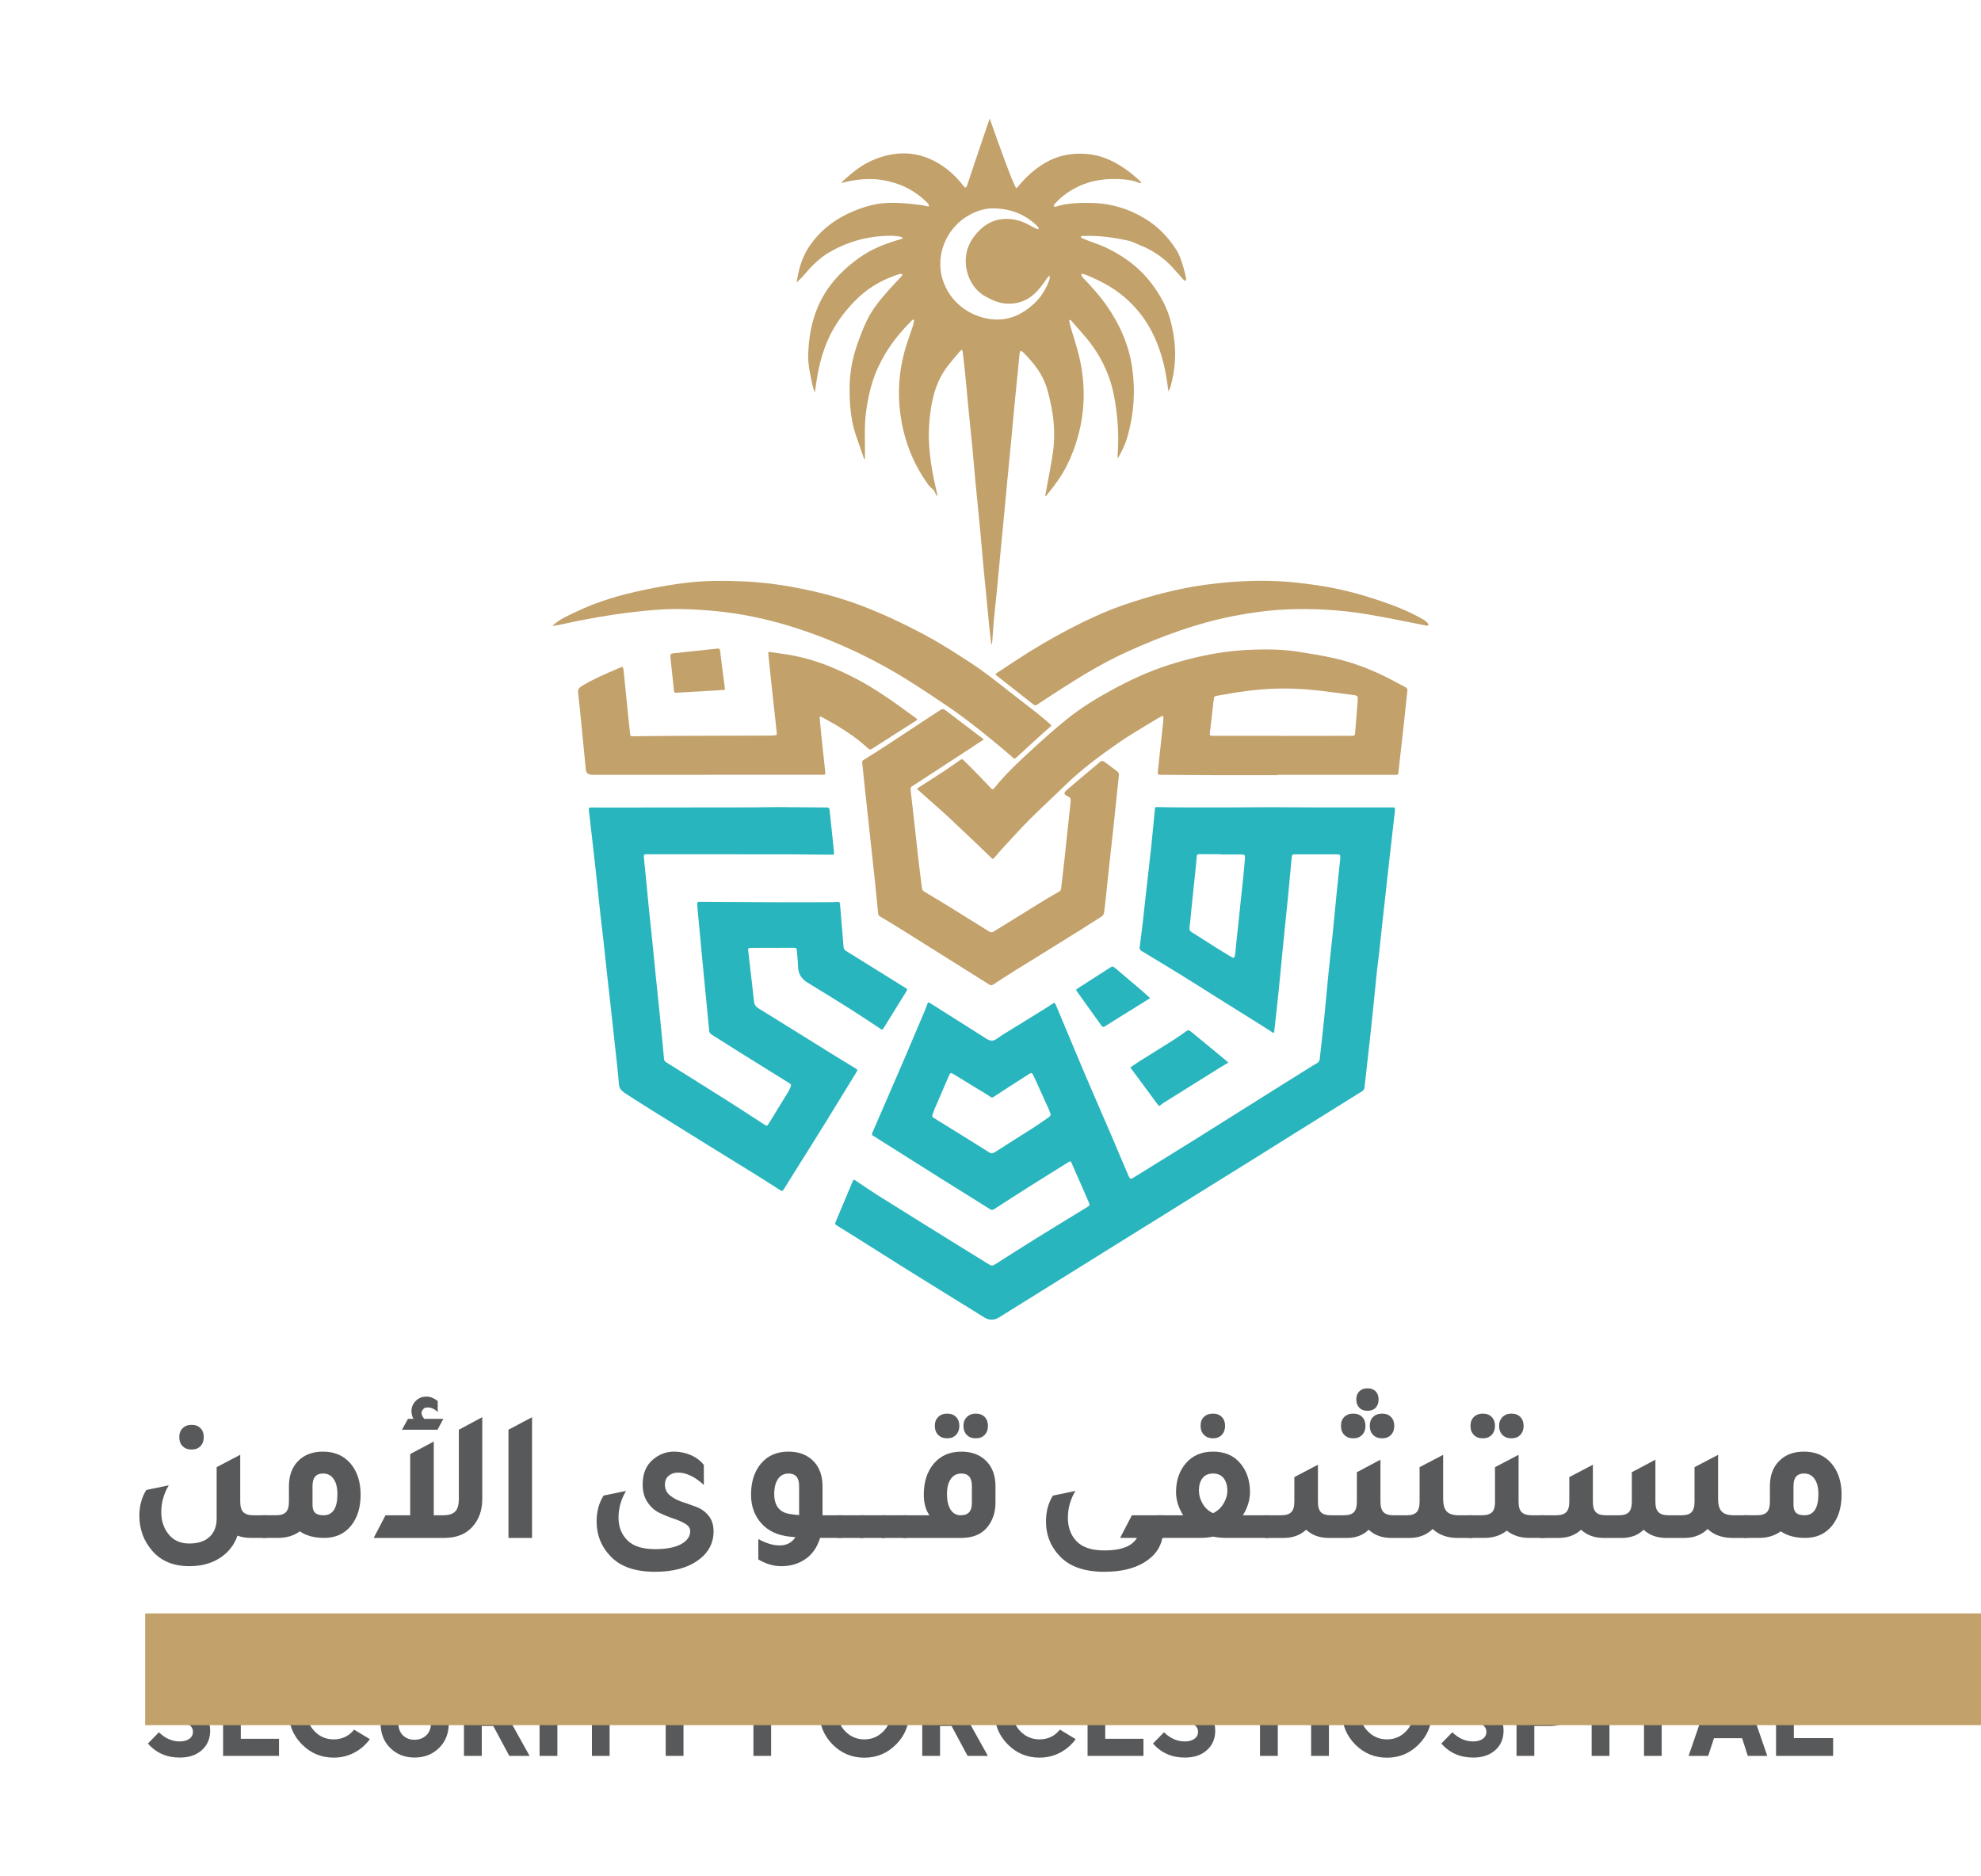 <?xml version="1.0" encoding="UTF-8"?>
<!-- Generator: Adobe Illustrator 27.9.4, SVG Export Plug-In . SVG Version: 9.03 Build 54784)  -->
<svg xmlns="http://www.w3.org/2000/svg" xmlns:xlink="http://www.w3.org/1999/xlink" version="1.1" id="Layer_1" x="0px" y="0px" viewBox="0 0 1063.68 1007.18" style="enable-background:new 0 0 1063.68 1007.18;" xml:space="preserve">
<style type="text/css">
	.st0{fill:#29B5BD;}
	.st1{fill:#C2A16B;}
	.st2{fill:#58595B;}
</style>
<g>
	<g>
		<line class="st0" x1="519.9" y1="701.9" x2="513.96" y2="698.21"></line>
		<path class="st1" d="M432.55,146.69c3.84-4.59,8.12-8.65,13.36-11.62c8.68-4.92,17.98-7.74,27.93-8.35    c3.28-0.2,6.58-0.36,9.82,0.41c0.45,0.11,0.83,0.48,1.24,0.73c-0.41,0.18-0.81,0.42-1.24,0.54c-7.74,2.2-15.2,5-21.85,9.68    c-6.69,4.71-12.62,10.19-17.3,16.94c-7.19,10.37-10.01,22.11-10.55,34.51c-0.26,5.88,1.07,11.59,2.3,17.29    c0.27,1.25,0.74,2.46,1.22,4.03c0.42-2.78,0.78-5.13,1.14-7.49c1.17-7.58,3.19-14.92,6.38-21.92c3.42-7.52,8.29-13.99,14.04-19.91    c5.97-6.14,12.99-10.49,20.97-13.42c1.09-0.4,2.2-0.78,3.33-1.06c0.39-0.1,0.87,0.14,1.3,0.22c-0.19,0.35-0.32,0.76-0.59,1.04    c-2.15,2.35-4.36,4.64-6.48,7.01c-4.54,5.06-8.94,10.27-11.95,16.41c-2.04,4.18-3.71,8.56-5.25,12.95    c-2.68,7.65-4.18,15.56-4.19,23.7c-0.01,3.34,0.06,6.69,0.35,10.01c0.47,5.39,1.46,10.71,3.24,15.84    c1.31,3.81,2.64,7.61,3.96,11.41c0.11,0.3,0.24,0.58,0.36,0.88c0.11-0.02,0.22-0.04,0.33-0.07c0-1.11-0.01-2.22,0-3.32    c0.05-7.26-0.4-14.53,0.56-21.77c0.99-7.5,2.56-14.83,5.49-21.83c3.57-8.5,8.59-16.06,14.75-22.88c1.46-1.61,2.97-3.18,4.48-4.73    c0.23-0.23,0.61-0.3,0.93-0.44c0.05,0.3,0.18,0.61,0.12,0.9c-0.16,0.88-0.33,1.78-0.61,2.63c-0.95,2.87-1.96,5.72-2.92,8.58    c-4.36,13.1-5.65,26.49-3.57,40.16c2.05,13.5,6.97,25.84,15.08,36.87c0.63,0.86,1.6,1.45,2.36,2.23c0.35,0.36,0.62,0.82,0.85,1.28    c0.36,0.69,0.65,1.42,0.98,2.13c0.1-0.04,0.2-0.08,0.3-0.12c-0.05-0.52-0.05-1.05-0.16-1.56c-0.49-2.28-1.03-4.55-1.52-6.83    c-1.39-6.49-2.35-13.05-2.71-19.67c-0.34-6.21,0.05-12.41,0.99-18.56c1.17-7.73,3.39-15.14,7.97-21.59    c2.36-3.32,5.14-6.33,7.75-9.47c0.24-0.29,0.62-0.47,0.94-0.7c0.15,0.38,0.39,0.76,0.44,1.15c0.46,3.9,0.93,7.79,1.31,11.69    c0.6,6.12,1.13,12.25,1.73,18.36c0.67,6.86,1.41,13.71,2.07,20.57c0.6,6.33,1.11,12.67,1.71,19c0.78,8.18,1.64,16.35,2.41,24.52    c0.68,7.17,1.25,14.36,1.93,21.53c1.05,11.14,2.15,22.27,3.25,33.39c0.28,2.77,0.67,5.53,1,8.3c0.34-0.91,0.46-1.8,0.52-2.69    c0.27-3.54,0.46-7.09,0.79-10.62c0.53-5.59,1.16-11.17,1.71-16.77c0.59-6.01,1.12-12.03,1.7-18.05    c0.71-7.49,1.45-14.98,2.16-22.47c0.56-5.91,1.09-11.82,1.66-17.73c0.71-7.44,1.46-14.88,2.16-22.31    c0.58-6.12,1.11-12.25,1.7-18.37c0.57-5.91,1.19-11.81,1.77-17.72c0.32-3.27,0.6-6.55,0.95-9.81c0.16-1.46,0.69-1.63,1.83-0.69    c0.16,0.13,0.31,0.29,0.46,0.44c5.41,5.5,10.14,11.45,12.39,18.99c0.98,3.29,1.76,6.66,2.42,10.04    c1.64,8.39,1.95,16.87,0.67,25.32c-1.04,6.86-2.43,13.66-3.67,20.49c-0.12,0.65-0.22,1.3-0.33,1.95c0.11,0.05,0.23,0.1,0.34,0.15    c2.15-2.8,4.4-5.53,6.42-8.42c3.45-4.92,6.14-10.26,8.27-15.89c5.41-14.36,6.92-29.09,4.49-44.26    c-1.16-7.26-3.42-14.21-5.56-21.21c-0.44-1.41-0.74-2.87-1.07-4.32c-0.04-0.2,0.14-0.45,0.22-0.67c0.19,0.07,0.4,0.11,0.56,0.21    c0.17,0.11,0.3,0.29,0.44,0.45c2.65,3.03,5.36,6.02,7.94,9.11c5.54,6.61,9.74,13.99,12.54,22.16c1.97,5.75,2.97,11.69,3.71,17.71    c0.92,7.44,1.11,14.9,0.6,22.38c-0.06,0.84-0.01,1.7-0.01,2.55c2.18-3.75,4.05-7.55,5.22-11.64c3.51-12.25,4.41-24.67,2.55-37.31    c-1.8-12.29-6.71-23.26-13.78-33.35c-3.79-5.4-8.2-10.26-12.77-15c-0.46-0.47-0.61-1.24-0.9-1.87c0.66,0.07,1.37-0.01,1.95,0.23    c7.76,3.1,15.14,6.82,21.54,12.37c6.06,5.25,10.97,11.38,14.59,18.48c4.45,8.72,6.97,18.08,8.27,27.76    c0.18,1.38,0.37,2.75,0.56,4.13c0.61-0.92,1-1.84,1.26-2.8c2.51-9.02,3.06-18.16,1.53-27.4c-0.97-5.82-2.42-11.55-5.09-16.84    c-5.28-10.49-12.77-19.06-22.75-25.39c-4.59-2.91-9.38-5.35-14.55-7.09c-2.31-0.78-4.55-1.75-6.81-2.67    c-0.3-0.12-0.49-0.48-0.74-0.73c0.32-0.14,0.63-0.29,0.96-0.41c0.14-0.05,0.32-0.01,0.47-0.01c8.38-0.36,16.6,0.81,24.75,2.64    c0.41,0.09,0.82,0.24,1.21,0.4c1.44,0.6,2.86,1.24,4.31,1.81c6.97,2.75,13.02,6.83,18.03,12.41c1.84,2.05,3.64,4.14,5.49,6.18    c0.29,0.32,0.75,0.47,1.13,0.7c0.12-0.46,0.43-0.97,0.34-1.39c-0.39-1.87-0.84-3.72-1.37-5.55c-1.02-3.52-2.1-7.01-4.13-10.12    c-4.25-6.52-9.48-12.01-16.18-16.14c-8.94-5.51-18.57-8.46-29.05-8.66c-6.53-0.12-13.05-0.02-19.36,2c-0.3,0.1-0.69-0.06-1.03-0.1    c0.08-0.34,0.13-0.69,0.25-1.01c0.07-0.18,0.26-0.33,0.41-0.48c3.07-3.35,6.62-6.12,10.62-8.26c8.21-4.4,17.04-5.6,26.21-4.81    c2.74,0.24,5.48,0.64,8.05,1.77c0.4,0.18,0.88,0.18,1.32,0.25c0.06-0.1,0.12-0.2,0.18-0.3c-0.37-0.41-0.71-0.86-1.12-1.23    c-1.51-1.33-2.99-2.71-4.58-3.94c-7.03-5.45-14.64-9.5-23.75-10.2c-6.93-0.53-13.6,0.42-19.79,3.51    c-6.63,3.31-12.1,8.16-16.82,13.86c-0.58,0.7-0.86,1.01-1.11,0.91l0,0c-0.11-0.07-0.29-0.35-0.52-0.78    c-0.05-0.11-0.1-0.23-0.16-0.36c-0.58-1.37-1.19-2.73-1.79-4.09c-4.15-10.27-11.75-32.05-11.75-32.05    c-2.67,7.55-12.15,35.94-12.15,35.94c-0.75,1.47-0.99,1.43-1.99,0.15c-4.99-6.36-11-11.53-18.51-14.64    c-10.37-4.3-20.66-3.29-30.73,1.15c-5.54,2.44-10.22,6.21-14.67,10.25c-0.53,0.48-1.03,0.98-1.68,1.59c0.38,0,0.53,0.03,0.67,0    c7.22-1.81,14.5-2.64,21.9-1.35c9.13,1.59,17.09,5.51,23.66,12.13c0.3,0.3,0.57,0.64,0.77,1.01c0.39,0.67,0.12,1.05-0.62,0.93    c-0.94-0.15-1.85-0.5-2.79-0.61c-3.52-0.42-7.04-0.91-10.58-1.13c-5.51-0.35-11.02-0.29-16.45,1.01    c-4.46,1.06-8.72,2.62-12.85,4.58c-8.36,3.98-15.31,9.54-20.6,17.24c-4.11,5.98-6.03,12.64-7.01,19.73    C429.47,150,431.1,148.42,432.55,146.69z M521.24,114.99c4.11-2.11,8.51-3.24,11.8-3.14c10.15,0.07,17.54,3.44,23.84,9.4    c0.48,0.46,0.69,1.2,1.03,1.81c-0.68-0.16-1.44-0.18-2.04-0.51c-3.22-1.74-6.41-3.62-10.01-4.42c-8.53-1.91-15.72,0.51-21.44,7.09    c-2.83,3.25-4.88,6.96-5.6,11.26c-1.35,8.09,2.02,18.14,10.38,22.71c3.47,1.9,6.98,3.53,11.02,3.79    c5.75,0.38,10.78-1.27,15.05-5.12c2.82-2.55,4.97-5.64,7.11-8.75c0.31-0.45,0.76-0.8,1.15-1.2c0.02,0.64,0.22,1.33,0.04,1.9    c-1.73,5.31-4.66,9.91-8.78,13.62c-5.74,5.16-12.43,8.4-20.32,8.09c-11.11-0.44-22.78-7.18-27.57-19.32    C501.1,137.52,508.33,121.62,521.24,114.99z"></path>
		<path class="st0" d="M746.91,433.44c-0.26,0.01-0.53,0.01-0.8,0.01c-14.27,0-28.53,0-42.8-0.02c-7.21-0.01-14.42-0.11-21.64-0.11    c-6.25,0-12.51,0.09-18.76,0.11c-8.54,0.03-17.08,0.04-25.62,0.02c-5.41-0.01-10.82-0.09-16.22-0.19    c-1.04-0.02-0.9,0.62-0.96,1.23c-0.66,6.75-1.28,13.51-2,20.25c-0.88,8.22-1.85,16.43-2.77,24.64    c-0.64,5.69-1.23,11.38-1.88,17.07c-0.46,3.95-1,7.88-1.51,11.82c-0.11,0.88-0.07,1.59,0.87,2.15    c7.27,4.37,14.52,8.76,21.74,13.21c6.4,3.95,12.74,8.01,19.11,12c8.09,5.07,16.19,10.11,24.28,15.18c1.96,1.23,3.9,2.5,5.95,3.83    c0.13-0.46,0.28-0.8,0.32-1.14c0.79-7.17,1.61-14.33,2.34-21.5c0.82-8.01,1.53-16.04,2.33-24.06c0.9-9.07,1.86-18.14,2.76-27.21    c0.67-6.75,1.27-13.51,1.91-20.26c0.17-1.75,0.31-1.85,2.06-1.85c7.16,0,14.32,0.01,21.48,0c2.64,0,2.76,0.18,2.47,2.83    c-0.6,5.43-1.16,10.86-1.7,16.29c-0.79,7.96-1.52,15.93-2.33,23.89c-0.77,7.59-1.65,15.17-2.41,22.76    c-0.73,7.22-1.32,14.46-2.06,21.68c-0.77,7.53-1.65,15.04-2.47,22.56c-0.09,0.82-0.54,1.57-1.25,2c-0.76,0.46-1.55,0.86-2.31,1.33    c-5.75,3.59-11.51,7.18-17.26,10.79c-8.08,5.07-16.16,10.14-24.24,15.22c-6.78,4.26-13.54,8.54-20.33,12.78    c-6.83,4.27-13.69,8.49-20.54,12.74c-4.73,2.93-9.46,5.86-14.19,8.78c-1.36,0.84-1.75,0.71-2.39-0.76    c-0.87-1.99-1.73-3.98-2.58-5.98c-2.26-5.32-4.48-10.65-6.76-15.96c-2-4.68-4.06-9.34-6.08-14.01c-3.21-7.45-6.44-14.89-9.6-22.36    c-4.77-11.28-9.51-22.58-14.21-33.88c-0.39-0.95-0.67-1.15-1.55-0.56c-2.12,1.41-4.28,2.76-6.45,4.1    c-5.18,3.21-10.38,6.38-15.56,9.6c-2.7,1.68-5.49,3.24-8.02,5.15c-2.16,1.64-3.85,1.16-5.88-0.14    c-10.01-6.39-20.08-12.69-30.11-19.04c-0.68-0.43-1.01-0.4-1.28,0.35c-0.52,1.39-1.02,2.79-1.59,4.15    c-3.7,8.73-7.39,17.47-11.14,26.19c-3.64,8.48-7.33,16.93-10.99,25.39c-1.96,4.52-3.9,9.06-5.88,13.57    c-0.37,0.84-0.31,1.3,0.58,1.75c1.13,0.58,2.16,1.34,3.23,2.02c11.08,6.99,22.15,13.98,33.23,20.95c4.62,2.91,9.27,5.77,13.9,8.66    c4.05,2.53,8.09,5.05,12.13,7.6c0.72,0.46,1.36,0.67,2.18,0.14c6.23-4.03,12.46-8.05,18.73-12.02    c7.03-4.45,14.11-8.84,21.17-13.25c1.16-0.73,1.36-0.66,1.88,0.53c2.73,6.22,5.46,12.43,8.18,18.64c0.43,0.97,0.84,1.95,1.24,2.93    c0.28,0.67,0.2,1.17-0.51,1.6c-3.49,2.1-6.96,4.25-10.44,6.38c-5.91,3.63-11.85,7.24-17.73,10.91    c-7.37,4.6-14.72,9.25-22.05,13.93c-0.99,0.63-1.74,0.74-2.74,0.12c-4.09-2.55-8.22-5.04-12.32-7.58    c-15.54-9.65-31.09-19.29-46.59-28.99c-4.49-2.81-8.87-5.8-13.26-8.76c-0.72-0.49-1.01-0.34-1.28,0.35    c-0.08,0.2-0.18,0.39-0.26,0.58c-2.94,6.99-5.88,13.98-8.82,20.97c-0.67,1.59-0.66,1.61,0.88,2.58c3.14,1.97,6.31,3.91,9.45,5.88    c8.48,5.33,16.94,10.7,25.43,16.02c1.1,0.69,2.21,1.38,3.32,2.08l0.55,0.34c5.54,3.46,11.1,6.9,16.66,10.35    c2.93,1.82,5.88,3.63,8.82,5.44c1.34,0.83,2.68,1.65,4.02,2.48c0.64,0.39,1.34,0.75,1.93,1.2l2.71,1.68l6.08,3.77    c2.3,1.43,5.22,1.42,7.52-0.01l78.09-48.61c1.2-0.73,2.39-1.46,3.59-2.2c8.79-5.44,17.54-10.94,26.31-16.4    c8.73-5.43,17.48-10.84,26.21-16.28c8.5-5.3,16.98-10.63,25.48-15.94c11.82-7.38,23.64-14.77,35.48-22.11    c0.84-0.52,1.16-1.19,1.26-2.05c0.37-3.16,0.72-6.32,1.08-9.48c0.81-7.22,1.63-14.43,2.41-21.65c0.59-5.48,1.14-10.96,1.69-16.45    c0.49-4.85,0.95-9.7,1.47-14.55c0.42-3.9,0.95-7.78,1.39-11.68c0.52-4.58,0.96-9.17,1.46-13.75c0.56-5.16,1.16-10.32,1.73-15.48    c0.69-6.21,1.36-12.43,2.06-18.64c0.99-8.8,2.02-17.59,3.01-26.39C749.18,433.38,749.13,433.36,746.91,433.44z M668.48,460.61    c-0.28,3.64-0.62,7.29-0.99,10.92c-0.49,4.8-1.02,9.59-1.53,14.38c-0.82,7.74-1.63,15.49-2.44,23.23    c-0.12,1.16-0.16,2.33-0.38,3.47c-0.34,1.82-0.59,1.94-2.14,1.02c-2.64-1.57-5.27-3.16-7.87-4.8c-4.39-2.77-8.74-5.61-13.15-8.35    c-1.14-0.71-1.49-1.38-1.27-2.81c0.53-3.45,0.72-6.95,1.08-10.43c0.68-6.64,1.4-13.28,2.09-19.92c0.26-2.48,0.51-4.96,0.7-7.44    c0.08-1.06,0.44-1.38,1.58-1.35c3.76,0.1,7.52,0.04,11.28,0.04v0.16c3.71,0,7.42,0.01,11.13,0    C668.24,458.71,668.6,458.97,668.48,460.61z M563.09,599.79c-2.82,1.97-5.64,3.96-8.54,5.81c-6.83,4.37-13.72,8.64-20.53,13.03    c-1.08,0.69-1.86,0.66-2.86,0.02c-4.16-2.64-8.35-5.25-12.53-7.85c-5.81-3.61-11.61-7.22-17.44-10.79    c-0.76-0.47-0.68-1.03-0.48-1.63c0.44-1.3,0.92-2.6,1.46-3.86c2.33-5.46,4.69-10.9,7.05-16.35c1.13-2.62,1.11-2.57,3.52-1.08    c5.41,3.34,10.85,6.62,16.28,9.94c0.95,0.58,1.91,1.15,2.8,1.81c0.62,0.47,1.07,0.4,1.69,0c5.9-3.84,11.8-7.7,17.75-11.45    c2.66-1.68,2.65-2.26,4.24,1.27c2.52,5.61,5.1,11.19,7.62,16.8c0.41,0.91,0.69,1.89,1.12,3.07    C563.89,598.92,563.57,599.46,563.09,599.79z"></path>
		<path class="st0" d="M459.1,573.38c-4.03-2.46-8.07-4.89-12.08-7.38c-13.29-8.25-26.54-16.56-39.86-24.76    c-1.49-0.92-2.13-1.98-2.3-3.65c-0.63-6.01-1.36-12.01-2.05-18.01c-0.35-3.05-0.75-6.1-1.05-9.16c-0.14-1.42,0.07-1.57,1.47-1.58    c1.27-0.01,2.55,0.01,3.82,0.01c6.31-0.02,12.62-0.04,18.94-0.05c1.55,0,1.76,0.16,1.87,1.51c0.24,2.85,0.57,5.7,0.64,8.56    c0.09,3.86,1.79,6.6,5.05,8.59c7.74,4.72,15.46,9.46,23.13,14.29c5.38,3.4,10.65,6.96,15.96,10.46c0.58,0.38,1.05,0.92,1.66-0.06    c4.05-6.59,8.15-13.16,12.22-19.74c0.85-1.37,0.8-1.37-0.5-2.18c-10.63-6.61-21.24-13.23-31.87-19.82    c-0.81-0.5-1.13-1.15-1.21-2.08c-0.62-7.66-1.28-15.32-1.9-22.98c-0.07-0.87-0.34-1.22-1.26-1.16c-1.8,0.1-3.6,0.13-5.4,0.13    c-7.85,0.03-15.7,0.08-23.55,0.05c-14.69-0.05-29.38-0.15-44.07-0.23c-0.48,0-0.95-0.01-1.43-0.02c-0.65-0.01-0.99,0.28-0.95,0.96    c0.04,0.79,0.03,1.59,0.11,2.38c1.05,11.19,2.1,22.37,3.17,33.56c1.03,10.76,2.11,21.52,3.13,32.29c0.09,0.95,0.46,1.53,1.25,2.03    c5.08,3.18,10.11,6.43,15.19,9.6c8.63,5.39,17.29,10.74,25.93,16.12c1.92,1.19,1.91,1.24,0.98,3.25    c-0.27,0.58-0.51,1.17-0.84,1.71c-3.48,5.7-6.97,11.39-10.48,17.07c-0.95,1.54-1,1.51-2.51,0.54    c-6.72-4.34-13.42-8.74-20.18-13.02c-10.75-6.8-21.55-13.54-32.34-20.28c-0.74-0.46-1.17-1.01-1.25-1.88    c-0.21-2.43-0.45-4.86-0.68-7.28c-0.57-5.86-1.13-11.71-1.72-17.57c-0.67-6.59-1.38-13.18-2.05-19.77    c-0.61-5.96-1.16-11.92-1.77-17.88c-0.66-6.43-1.37-12.86-2.02-19.29c-0.54-5.33-1.01-10.66-1.53-15.98    c-0.33-3.43-0.74-6.85-1.03-10.28c-0.14-1.68,0.06-1.81,1.76-1.81c16.44,0,32.89,0,49.33,0c0,0.01,0,0.02,0,0.03    c8.59,0,17.19-0.03,25.78,0.01c7.9,0.03,15.8,0.14,23.7,0.21c1.61,0.01,1.63-0.04,1.47-1.58c-0.21-1.95-0.38-3.9-0.59-5.85    c-0.59-5.53-1.22-11.06-1.77-16.6c-0.1-1.03-0.47-1.33-1.48-1.34c-8.91-0.05-17.82-0.17-26.73-0.2    c-4.18-0.02-8.36,0.14-12.54,0.15c-24.77,0.04-49.54,0.05-74.31,0.08c-4.3,0-8.59,0.02-12.89-0.02c-1.05-0.01-1.46,0.33-1.3,1.39    c0.15,0.94,0.23,1.89,0.34,2.84c0.67,5.84,1.34,11.69,2,17.53c0.6,5.32,1.2,10.64,1.78,15.96c0.72,6.69,1.4,13.39,2.13,20.08    c0.52,4.74,1.13,9.47,1.65,14.22c0.72,6.43,1.39,12.86,2.09,19.28c0.69,6.27,1.4,12.54,2.1,18.8c0.83,7.53,1.66,15.06,2.47,22.6    c0.56,5.27,1.18,10.54,1.58,15.82c0.12,1.65,0.71,2.81,1.92,3.78c0.5,0.4,0.97,0.83,1.5,1.17c4.6,2.94,9.18,5.89,13.81,8.78    c10.3,6.43,20.61,12.84,30.93,19.23c8.2,5.08,16.43,10.1,24.62,15.19c4.55,2.82,9.05,5.73,13.57,8.6    c1.36,0.87,1.44,0.86,2.32-0.54c1.58-2.52,3.14-5.04,4.72-7.55c5.43-8.67,10.9-17.33,16.29-26.03    c5.95-9.6,11.82-19.25,17.74-28.87C460.61,574.29,460.63,574.31,459.1,573.38z"></path>
		<path class="st1" d="M754.64,368.91c-3.77-1.93-7.47-4.03-11.27-5.89c-8.79-4.3-17.95-7.67-27.51-9.78    c-6.15-1.36-12.39-2.35-18.61-3.35c-6.03-0.96-12.13-1.28-18.23-1.25c-7.16,0.03-14.29,0.4-21.41,1.38    c-10.07,1.38-19.88,3.77-29.56,6.8c-10.97,3.43-21.33,8.28-31.4,13.77c-8.49,4.62-16.69,9.75-24.21,15.81    c-6.15,4.95-12.02,10.25-17.85,15.58c-7.28,6.65-14.54,13.35-20.7,21.1c-0.61,0.77-1.07,0.81-1.76,0.08    c-2.28-2.44-4.6-4.85-6.93-7.24c-2.45-2.5-4.91-4.98-7.42-7.43c-1.24-1.21-1.28-1.16-2.65-0.2c-2.57,1.79-5.1,3.63-7.71,5.34    c-4.65,3.06-9.36,6.03-14.04,9.05c-1.15,0.74-1.14,0.76-0.13,1.66c5.47,4.86,11,9.65,16.37,14.62    c6.38,5.9,12.62,11.96,18.92,17.95c1.27,1.21,2.5,2.45,3.76,3.66c0.43,0.41,0.82,0.78,1.43,0.07c2.02-2.38,4.07-4.74,6.2-7.03    c4.44-4.78,8.81-9.62,13.43-14.22c5.9-5.88,12.07-11.47,18.01-17.3c9.04-8.88,19.19-16.37,29.56-23.57    c5.22-3.62,10.75-6.8,16.15-10.15c2.03-1.25,4.1-2.44,6.17-3.63c1.21-0.69,1.43-0.55,1.4,0.87c-0.02,0.9-0.06,1.8-0.16,2.7    c-0.9,8.38-1.81,16.76-2.72,25.13c-0.27,2.56-0.26,2.56,2.33,2.52c0.37-0.01,0.74-0.01,1.11-0.01c8.64,0.06,17.29,0.16,25.93,0.18    c11.62,0.03,23.23,0.01,34.85,0.01v-0.2h62.7c0.37,0,0.74-0.02,1.11,0c0.64,0.03,0.95-0.22,1.02-0.9c0.19-1.95,0.43-3.9,0.65-5.84    c0.71-6.27,1.42-12.53,2.11-18.8c0.72-6.53,1.39-13.07,2.1-19.61C755.77,369.89,755.5,369.34,754.64,368.91z M728.95,376.75    c-0.4,5.55-0.87,11.1-1.31,16.64c-0.12,1.5-0.26,1.61-1.91,1.62c-11.56,0.02-23.12,0.03-34.69,0.04h-2.71V395h-36.91    c-1.87,0-1.97-0.13-1.75-2.02c0.65-5.58,1.29-11.16,1.94-16.74c0.05-0.42,0.17-0.83,0.19-1.26c0.04-0.89,0.5-1.28,1.38-1.42    c3.61-0.6,7.2-1.31,10.81-1.86c7.81-1.19,15.68-2.01,23.58-2.07c5.29-0.04,10.61,0.12,15.88,0.61c7.49,0.71,14.93,1.8,22.4,2.75    C729.15,373.4,729.2,373.41,728.95,376.75z"></path>
		<path class="st1" d="M490.13,421.8c1.26-0.68,2.42-1.53,3.62-2.31c8.53-5.55,17.06-11.1,25.58-16.66c2.92-1.9,5.82-3.84,8.89-5.88    c-0.49-0.41-0.73-0.62-0.98-0.81c-6.55-4.96-13.13-9.89-19.64-14.9c-1.01-0.77-1.73-0.73-2.68-0.09c-1.58,1.07-3.2,2.08-4.8,3.13    c-8.28,5.45-16.54,10.93-24.84,16.35c-3.82,2.49-7.69,4.89-11.56,7.31c-0.54,0.34-0.86,0.65-0.78,1.38    c0.56,5.11,1.06,10.23,1.61,15.34c1.13,10.54,2.28,21.08,3.42,31.61c0.61,5.64,1.25,11.27,1.84,16.91    c0.6,5.75,1.16,11.49,1.7,17.25c0.07,0.8,0.43,1.2,1.08,1.59c4.14,2.48,8.28,4.96,12.37,7.52c15.42,9.64,30.82,19.31,46.2,29    c0.88,0.56,1.43,0.47,2.24-0.07c4.03-2.65,8.08-5.26,12.17-7.83c3.95-2.48,7.95-4.88,11.91-7.34c7.48-4.63,14.96-9.27,22.42-13.93    c3.86-2.42,7.68-4.9,11.53-7.34c0.88-0.56,1.3-1.38,1.43-2.36c0.27-2.1,0.53-4.21,0.76-6.31c0.7-6.53,1.35-13.07,2.06-19.61    c0.67-6.22,1.4-12.43,2.06-18.65c1.01-9.54,1.97-19.09,3.02-28.62c0.11-1.01-0.01-1.74-0.83-2.35c-2.34-1.73-4.69-3.46-7-5.23    c-0.83-0.63-1.52-0.51-2.27,0.11c-5.87,4.95-11.79,9.86-17.62,14.87c-2.11,1.81-2,2.51,0.5,3.72c1.21,0.59,1.47,1.34,1.35,2.51    c-0.48,4.32-0.92,8.64-1.38,12.96c-0.68,6.43-1.36,12.86-2.06,19.28c-0.54,4.9-1.09,9.8-1.69,14.69    c-0.06,0.51-0.39,1.18-0.81,1.43c-2.48,1.52-5.06,2.88-7.54,4.4c-9.26,5.69-18.5,11.4-27.73,17.14c-0.87,0.54-1.6,0.66-2.48,0.11    c-6.57-4.1-13.13-8.21-19.72-12.27c-5.05-3.11-10.14-6.17-15.23-9.22c-0.78-0.47-1.12-1.07-1.22-1.9c-0.63-5.1-1.32-10.2-1.9-15.3    c-0.95-8.32-1.84-16.65-2.77-24.97c-0.45-4.06-0.9-8.11-1.4-12.17C488.81,423.17,489.05,422.38,490.13,421.8z"></path>
		<path class="st1" d="M319.03,415.94c20.21,0,40.42,0,60.62,0c0-0.01,0-0.02,0-0.03c13.9,0,27.79,0,41.69,0c6.79,0,13.58,0,20.37,0    c1.42,0,1.45-0.03,1.39-1.41c-0.01-0.21-0.01-0.42-0.04-0.64c-0.57-5.27-1.17-10.54-1.72-15.81c-0.43-4.06-0.83-8.12-1.19-12.18    c-0.12-1.3,0.19-1.48,1.31-0.85c8.74,4.83,17.33,9.87,24.66,16.76c0.78,0.74,1.31,0.7,2.16,0.15c4.89-3.17,9.82-6.28,14.74-9.42    c2.86-1.82,5.72-3.64,8.58-5.47c1.15-0.74,1.15-0.83,0.08-1.63c-0.85-0.63-1.73-1.23-2.58-1.86c-9.42-6.89-18.9-13.69-29.27-19.11    c-10.85-5.66-22.1-10.32-34.2-12.56c-4.06-0.75-8.17-1.24-12.26-1.89c-0.67-0.11-0.88,0.11-0.83,0.73    c0.06,0.63,0.09,1.27,0.15,1.9c0.5,4.85,1,9.7,1.52,14.55c0.69,6.38,1.4,12.75,2.1,19.12c0.25,2.27,0.53,4.53,0.73,6.8    c0.13,1.47,0.04,1.53-1.38,1.68c-0.79,0.08-1.59,0.12-2.38,0.12c-18.03,0.05-36.07,0.09-54.1,0.16    c-6.36,0.02-12.72,0.14-19.08,0.21c-1.55,0.02-1.64-0.05-1.81-1.53c-0.42-3.85-0.82-7.69-1.21-11.54    c-0.77-7.54-1.52-15.08-2.28-22.63c-0.03-0.26-0.1-0.52-0.15-0.78c-0.14-0.66-0.51-0.9-1.15-0.62c-0.68,0.29-1.36,0.59-2.04,0.88    c-6.49,2.75-12.95,5.54-19,9.22c-1.53,0.93-2.27,1.86-2.04,3.77c0.77,6.53,1.37,13.07,2.02,19.61c0.71,7.17,1.42,14.35,2.12,21.52    c0.15,1.54,1.04,2.54,2.55,2.71C317.76,415.96,318.4,415.94,319.03,415.94z"></path>
		<path class="st1" d="M342.8,328.25c6.86-0.71,13.73-1.36,20.62-1.32c5.88,0.04,11.77,0.34,17.62,0.83    c5.59,0.47,11.19,1.13,16.72,2.08c10.62,1.81,21.04,4.46,31.28,7.83c15.51,5.1,30.36,11.66,44.71,19.44    c11.91,6.46,23.12,14.01,34.34,21.55c8.81,5.92,17.15,12.48,25.35,19.21c3.36,2.76,6.67,5.57,9.94,8.43    c1.4,1.22,1.31,1.28,2.72-0.01c4.61-4.23,9.22-8.45,13.85-12.66c1.33-1.21,2.7-2.39,4.08-3.54c0.56-0.47,0.54-0.77-0.01-1.23    c-2.36-1.97-4.65-4.04-7.06-5.94c-5.12-4.04-10.34-7.95-15.46-11.99c-6.45-5.09-12.86-10.21-19.76-14.72    c-8.26-5.39-16.54-10.74-25.25-15.39c-11.14-5.96-22.53-11.35-34.36-15.81c-9.65-3.64-19.54-6.43-29.62-8.52    c-10.85-2.25-21.8-3.9-32.91-4.36c-10.03-0.41-20.06-0.55-30.02,0.59c-7.94,0.91-15.85,2.29-23.67,3.94    c-12.52,2.64-24.83,6.1-36.41,11.69c-3.9,1.88-9.52,4.14-12.91,7.73c1.15-0.19,2.07-0.32,2.98-0.5c5.3-1.08,10.57-2.29,15.89-3.25    C324.52,330.66,333.62,329.2,342.8,328.25z"></path>
		<path class="st1" d="M766.59,334.5c-0.65-0.61-1.29-1.28-2.05-1.72c-5.22-3.08-10.72-5.59-16.39-7.71    c-13.49-5.05-27.3-8.97-41.58-10.98c-6.55-0.92-13.15-1.75-19.75-2.07c-13.16-0.65-26.27,0.11-39.34,1.87    c-15.25,2.05-30.02,5.99-44.52,11c-7.42,2.56-14.6,5.73-21.66,9.17c-9.49,4.63-18.7,9.78-27.68,15.31    c-6.04,3.72-11.93,7.71-17.88,11.59c-1.49,0.98-1.48,1.02-0.17,2.04c6.42,5.04,12.84,10.08,19.25,15.14    c0.72,0.57,1.28,0.63,2.11,0.08c4.46-2.96,8.96-5.86,13.46-8.76c11.28-7.26,22.78-14.13,35.04-19.68    c18.26-8.27,36.95-15.16,56.68-19.04c9.12-1.79,18.3-3.06,27.57-3.53c15.04-0.76,30.01,0.15,44.85,2.61    c10.55,1.75,21,4.02,31.5,6.04c0.28,0.05,0.62-0.14,1.05-0.26C766.85,335.04,766.79,334.69,766.59,334.5z"></path>
		<path class="st0" d="M607.42,573.74c4.8,6.47,9.6,12.93,14.37,19.41c0.49,0.67,0.81,0.63,1.36,0.12c0.54-0.5,1.15-0.94,1.78-1.33    c9.52-5.96,19.04-11.91,28.57-17.85c1.96-1.22,3.95-2.41,6.05-3.69c-0.35-0.31-0.53-0.49-0.72-0.65    c-2.49-2.06-4.98-4.13-7.47-6.18c-3.8-3.14-7.59-6.28-11.41-9.4c-1.83-1.49-1.83-1.43-3.78-0.04c-2.16,1.53-4.33,3.06-6.56,4.47    c-5.69,3.6-11.42,7.11-17.11,10.7c-1.87,1.18-3.69,2.45-5.58,3.72C607.12,573.31,607.26,573.53,607.42,573.74z"></path>
		<path class="st0" d="M599,519.87c-1.42-1.2-1.65-1.26-3.19-0.28c-5.62,3.6-11.23,7.21-16.84,10.82c-1.34,0.86-1.37,0.9-0.46,2.17    c4.28,5.99,8.61,11.94,12.87,17.94c0.65,0.91,1.13,0.93,2.04,0.35c5.77-3.65,11.59-7.23,17.39-10.84c2.19-1.36,4.39-2.73,6.74-4.2    c-1.68-1.52-3.18-2.93-4.74-4.26C608.22,527.66,603.6,523.78,599,519.87z"></path>
		<path class="st1" d="M386.67,349.43c-0.11-0.98-0.46-1.42-1.51-1.25c-1.04,0.17-2.11,0.23-3.16,0.34    c-6.64,0.7-13.28,1.38-19.91,2.13c-2.12,0.24-2.12,0.31-2.09,2.42c0.64,5.95,1.29,11.9,1.9,17.85c0.09,0.85,0.39,1.01,1.21,0.96    c8.3-0.52,16.6-0.99,24.9-1.46c1.34-0.08,1.34-0.02,1.14-1.45c-0.39-2.83-0.78-5.67-1.13-8.51    C387.54,356.8,387.08,353.12,386.67,349.43z"></path>
	</g>
	<g>
		<g>
			<path class="st2" d="M136.15,813.44h6.93v12.16h-8.24c-2.68,0-5.12-0.4-7.34-1.21c-1.74,5.02-4.87,9.01-9.4,11.96     c-4.52,2.95-10,4.42-16.43,4.42c-8.44,0-15.02-2.68-19.75-8.04c-4.72-5.36-7.09-11.69-7.09-18.99c0-5.29,1.24-9.91,3.72-13.87     l12.06-2.51c-2.68,4.56-4.02,9.35-4.02,14.37c0,4.69,1.32,8.68,3.97,11.96c2.65,3.28,6.35,4.92,11.1,4.92     c4.69,0,8.31-1.19,10.85-3.57c2.55-2.38,3.82-5.64,3.82-9.8v-7.14v-1.31v-19.19l12.66-6.63v25.22c0,2.61,0.55,4.47,1.66,5.58     C131.78,812.88,133.6,813.44,136.15,813.44z M107.66,776.3c-1.17,1.24-2.76,1.86-4.77,1.86c-2.01,0-3.62-0.6-4.82-1.81     c-1.21-1.21-1.81-2.85-1.81-4.92c0-1.94,0.6-3.52,1.81-4.72c1.21-1.21,2.81-1.81,4.82-1.81c2.01,0,3.6,0.6,4.77,1.81     c1.17,1.21,1.76,2.78,1.76,4.72C109.42,773.44,108.83,775.07,107.66,776.3z"></path>
		</g>
		<g>
			<path class="st2" d="M173.43,779.27c6.23,0,11.15,2.13,14.77,6.38c3.62,4.26,5.43,9.83,5.43,16.73c0,6.97-1.76,12.58-5.28,16.83     c-3.52,4.26-8.26,6.38-14.22,6.38c-5.36,0-9.75-1.17-13.16-3.52c-3.22,2.35-7.1,3.52-11.66,3.52h-8.24v-12.16h7.03     c2.55,0,4.35-0.55,5.43-1.66c1.07-1.11,1.61-2.96,1.61-5.58v-8.34c0-5.69,1.66-10.22,4.97-13.57     C163.43,780.94,167.87,779.27,173.43,779.27z M173.73,813.44c4.96,0,7.44-3.82,7.44-11.46c0-3.35-0.67-6.01-2.01-7.99     c-1.34-1.98-3.25-2.97-5.73-2.97c-3.75,0-5.63,2.21-5.63,6.63v9.15v1.01c0,2.01,0.47,3.45,1.41,4.32     C170.15,813,171.65,813.44,173.73,813.44z"></path>
		</g>
		<g>
			<path class="st2" d="M246.39,767.51l12.56-6.73v43.92c0,6.1-1.79,11.1-5.38,15.02c-3.58,3.92-8.59,5.88-15.02,5.88h-18.29h-19.6     l6.33-12.16h13.26v-32.86l12.66-6.73v39.59h4.92c3.08,0,5.28-0.67,6.58-2.01c1.31-1.34,1.96-3.62,1.96-6.83V767.51z      M238.05,761.68l-3.12,5.83h-19.09l3.22-5.83h2.91c-0.94-1.87-1.26-3.68-0.95-5.43c0.3-1.74,1.12-3.22,2.46-4.42     c1.41-1.34,3.15-2.04,5.23-2.11c2.08-0.07,4.19,0.74,6.33,2.41v5.83c-1.54-1.41-3.1-2.19-4.67-2.36     c-1.58-0.17-2.6,0.12-3.07,0.85c-1.41,1.41-1.24,3.15,0.5,5.23H238.05z"></path>
		</g>
		<g>
			<path class="st2" d="M273.02,825.6v-58.08l12.66-6.73v64.82H273.02z"></path>
		</g>
		<g>
			<path class="st2" d="M351.71,843.78c-10.45,0-18.29-2.65-23.52-7.94c-5.23-5.29-7.84-11.66-7.84-19.09     c0-5.29,1.24-9.91,3.72-13.87l12.06-2.51c-2.68,4.56-4.02,9.35-4.02,14.37c0,4.89,1.57,8.93,4.72,12.11     c3.15,3.18,8.11,4.77,14.87,4.77c6.03,0,10.69-0.89,13.97-2.66c3.28-1.78,4.92-4.1,4.92-6.98c0-1.61-0.87-2.93-2.61-3.97     c-1.74-1.04-3.87-1.98-6.38-2.81c-2.51-0.84-5.02-1.86-7.54-3.07c-2.51-1.21-4.64-3.1-6.38-5.68c-1.74-2.58-2.61-5.78-2.61-9.6     c0-5.56,1.71-9.88,5.12-12.96c3.42-3.08,7.34-4.62,11.76-4.62c3.08,0,6.06,0.62,8.94,1.86c2.88,1.24,5.23,3,7.03,5.28v10.75     c-4.82-4.42-9.45-6.63-13.87-6.63c-2.01,0-3.69,0.57-5.02,1.71c-1.34,1.14-2.01,2.71-2.01,4.72c0,2.41,0.9,4.36,2.71,5.83     c1.81,1.47,3.99,2.63,6.53,3.47c2.54,0.84,5.11,1.74,7.69,2.71c2.58,0.97,4.76,2.55,6.53,4.72c1.77,2.18,2.66,4.97,2.66,8.39     c0,6.43-2.85,11.66-8.54,15.68C368.92,841.77,361.29,843.78,351.71,843.78z"></path>
		</g>
		<g>
			<path class="st2" d="M452,813.44v12.16h-11.66c-1.54,5.02-4.17,8.81-7.89,11.36c-3.72,2.55-8.02,3.82-12.91,3.82     c-4.16,0-8.28-1.21-12.36-3.62V826.2c4.09,2.28,7.9,3.42,11.46,3.42c3.75,0,6.56-1.47,8.44-4.42l-3.12-0.3     c-6.5-0.67-11.57-3.06-15.22-7.19c-3.65-4.12-5.48-9.23-5.48-15.33c0-6.9,1.79-12.48,5.38-16.73c3.58-4.25,8.49-6.38,14.72-6.38     c5.56,0,10,1.68,13.32,5.02c3.32,3.35,4.97,7.87,4.97,13.57v11.16v4.42H452z M415.72,801.98c0,6.5,2.95,10.12,8.84,10.85     c1.81,0.27,3.32,0.44,4.52,0.5v-8.74v-6.93c0-4.42-1.91-6.63-5.73-6.63c-2.41,0-4.29,0.99-5.63,2.97     C416.39,795.97,415.72,798.63,415.72,801.98z"></path>
		</g>
		<g>
			<path class="st2" d="M449.99,825.6v-12.16h13.67v12.16H449.99z"></path>
		</g>
		<g>
			<path class="st2" d="M461.64,825.6v-12.16h13.67v12.16H461.64z"></path>
		</g>
		<g>
			<path class="st2" d="M473.3,825.6v-12.16h13.67v12.16H473.3z"></path>
		</g>
		<g>
			<path class="st2" d="M484.96,825.6v-12.16h14.07c-2.01-2.95-3.01-6.63-3.01-11.05c0-6.9,1.81-12.48,5.43-16.73     c3.62-4.25,8.54-6.38,14.77-6.38c5.56,0,10,1.68,13.32,5.02c3.32,3.35,4.97,7.87,4.97,13.57v9.04     c-0.07,5.36-1.66,9.82-4.77,13.37c-3.12,3.55-7.69,5.33-13.72,5.33H484.96z M513.35,770.27c-1.17,1.24-2.76,1.86-4.77,1.86     s-3.62-0.6-4.82-1.81c-1.21-1.21-1.81-2.85-1.81-4.92c0-1.94,0.6-3.52,1.81-4.72c1.21-1.21,2.81-1.81,4.82-1.81     s3.6,0.6,4.77,1.81c1.17,1.21,1.76,2.78,1.76,4.72C515.11,767.41,514.52,769.04,513.35,770.27z M515.91,813.44     c3.95,0,5.93-2.14,5.93-6.43v-9.35c0-4.42-1.88-6.63-5.63-6.63c-2.48,0-4.39,0.99-5.73,2.97c-1.34,1.98-2.01,4.64-2.01,7.99     c0,3.55,0.64,6.35,1.91,8.39C511.66,812.42,513.5,813.44,515.91,813.44z M528.72,770.27c-1.17,1.24-2.76,1.86-4.77,1.86     c-2.01,0-3.62-0.6-4.82-1.81c-1.21-1.21-1.81-2.85-1.81-4.92c0-1.94,0.62-3.52,1.86-4.72c1.24-1.21,2.83-1.81,4.77-1.81     c2.01,0,3.6,0.6,4.77,1.81c1.17,1.21,1.76,2.78,1.76,4.72C530.48,767.41,529.89,769.04,528.72,770.27z"></path>
		</g>
		<g>
			<path class="st2" d="M592.99,843.78c-10.45,0-18.29-2.65-23.52-7.94c-5.23-5.29-7.84-11.66-7.84-19.09     c0-5.29,1.24-9.91,3.72-13.87l12.06-2.51c-2.68,4.56-4.02,9.35-4.02,14.37c0,5.23,1.57,9.46,4.72,12.71     c3.15,3.25,8.11,4.87,14.87,4.87c9.04,0,14.87-2.24,17.49-6.73h-9.04l6.33-12.16h16.78v12.16h-0.4     c-1.07,5.49-4.36,9.9-9.85,13.22C608.8,842.13,601.7,843.78,592.99,843.78z"></path>
		</g>
		<g>
			<path class="st2" d="M667.35,813.44h13.87v12.16h-21.81c-3.28,0-5.96-0.23-8.04-0.7c-2.08,0.47-4.76,0.7-8.04,0.7h-21.91v-12.16     h13.87c-2.55-4.09-3.82-8.24-3.82-12.46c0-6.23,1.77-11.41,5.33-15.53c3.55-4.12,8.41-6.18,14.57-6.18c6.16,0,11,2.06,14.52,6.18     c3.52,4.12,5.28,9.29,5.28,15.53C671.17,805.2,669.9,809.35,667.35,813.44z M651.38,791.03c-2.55,0-4.46,0.84-5.73,2.51     c-1.27,1.67-1.91,3.89-1.91,6.63c0,2.41,0.67,4.77,2.01,7.08c1.34,2.31,3.22,4,5.63,5.07c2.34-1.14,4.2-2.85,5.58-5.13     c1.37-2.28,2.06-4.59,2.06-6.93c0-2.75-0.65-4.98-1.96-6.68C655.75,791.88,653.85,791.03,651.38,791.03z M651.27,772.13     c-1.94,0-3.53-0.6-4.77-1.81c-1.24-1.21-1.86-2.85-1.86-4.92c0-2.01,0.6-3.6,1.81-4.77c1.21-1.17,2.81-1.76,4.82-1.76     s3.6,0.6,4.77,1.81c1.17,1.21,1.76,2.78,1.76,4.72c0,2.01-0.59,3.63-1.76,4.87C654.88,771.51,653.28,772.13,651.27,772.13z"></path>
		</g>
		<g>
			<path class="st2" d="M679.21,825.6v-12.16h8.64c2.55,0,4.37-0.55,5.48-1.66c1.11-1.11,1.66-2.96,1.66-5.58v-13.26l12.66-6.63     v19.9c0,2.61,0.54,4.47,1.61,5.58c1.07,1.11,2.88,1.66,5.43,1.66h6.83c2.55,0,4.35-0.55,5.43-1.66c1.07-1.11,1.61-2.96,1.61-5.58     v-15.88l12.66-6.73v22.61c0,2.61,0.55,4.47,1.66,5.58c1.11,1.11,2.93,1.66,5.48,1.66h6.83c2.55,0,4.35-0.55,5.43-1.66     c1.07-1.11,1.61-2.96,1.61-5.58v-18.59l12.66-6.63v23.62c0,3.22,0.65,5.49,1.96,6.83c1.31,1.34,3.5,2.01,6.58,2.01h7.24v12.16     h-7.94c-5.63,0-10.12-1.61-13.47-4.82c-3.15,3.15-7.24,4.76-12.26,4.82h-9.95c-4.96,0-9.01-1.47-12.16-4.42     c-2.88,2.88-6.7,4.36-11.46,4.42h-9.95c-4.96,0-9.01-1.47-12.16-4.42c-3.15,2.95-7.2,4.42-12.16,4.42H679.21z M731.42,770.27     c-1.17,1.24-2.76,1.86-4.77,1.86c-2.01,0-3.62-0.6-4.82-1.81c-1.21-1.21-1.81-2.85-1.81-4.92c0-2.01,0.6-3.6,1.81-4.77     c1.21-1.17,2.81-1.76,4.82-1.76c2.01,0,3.6,0.6,4.77,1.81c1.17,1.21,1.76,2.78,1.76,4.72     C733.18,767.41,732.59,769.04,731.42,770.27z M738.65,755.7c-1.04,1.1-2.5,1.66-4.37,1.66c-1.88,0-3.35-0.55-4.42-1.66     c-1.07-1.11-1.61-2.6-1.61-4.47c0-1.81,0.54-3.25,1.61-4.32c1.07-1.07,2.54-1.61,4.42-1.61c1.87,0,3.33,0.54,4.37,1.61     c1.04,1.07,1.56,2.51,1.56,4.32C740.21,753.11,739.69,754.6,738.65,755.7z M746.89,770.27c-1.17,1.24-2.76,1.86-4.77,1.86     s-3.62-0.6-4.82-1.81c-1.21-1.21-1.81-2.85-1.81-4.92c0-2.01,0.6-3.6,1.81-4.77c1.21-1.17,2.81-1.76,4.82-1.76s3.6,0.6,4.77,1.81     c1.17,1.21,1.76,2.78,1.76,4.72C748.65,767.41,748.07,769.04,746.89,770.27z"></path>
		</g>
		<g>
			<path class="st2" d="M822.52,813.44h6.93v12.16h-8.24c-4.89,0-8.94-1.31-12.16-3.92c-3.22,2.61-7.27,3.92-12.16,3.92h-8.24     v-12.16h7.03c2.34,0,4.07-0.47,5.18-1.41c1.11-0.94,1.72-2.51,1.86-4.72v-0.5v-19.19l12.66-6.63v25.22     c0,2.61,0.55,4.47,1.66,5.58C818.14,812.88,819.97,813.44,822.52,813.44z M800.96,770.27c-1.17,1.24-2.76,1.86-4.77,1.86     c-2.01,0-3.62-0.6-4.82-1.81c-1.21-1.21-1.81-2.85-1.81-4.92c0-1.94,0.6-3.52,1.81-4.72c1.21-1.21,2.81-1.81,4.82-1.81     c2.01,0,3.6,0.6,4.77,1.81c1.17,1.21,1.76,2.78,1.76,4.72C802.72,767.41,802.13,769.04,800.96,770.27z M816.33,770.27     c-1.17,1.24-2.76,1.86-4.77,1.86c-2.01,0-3.62-0.6-4.82-1.81c-1.21-1.21-1.81-2.85-1.81-4.92c0-1.94,0.62-3.52,1.86-4.72     c1.24-1.21,2.83-1.81,4.77-1.81c2.01,0,3.6,0.6,4.77,1.81c1.17,1.21,1.76,2.78,1.76,4.72     C818.09,767.41,817.51,769.04,816.33,770.27z"></path>
		</g>
		<g>
			<path class="st2" d="M826.84,825.6v-12.16h8.64c2.55,0,4.37-0.55,5.48-1.66c1.11-1.11,1.66-2.96,1.66-5.58v-13.26l12.66-6.63     v19.9c0,2.61,0.54,4.47,1.61,5.58c1.07,1.11,2.88,1.66,5.43,1.66h6.83c2.55,0,4.35-0.55,5.43-1.66c1.07-1.11,1.61-2.96,1.61-5.58     v-15.88l12.66-6.73v22.61c0,2.61,0.55,4.47,1.66,5.58c1.11,1.11,2.93,1.66,5.48,1.66h6.83c2.55,0,4.35-0.55,5.43-1.66     c1.07-1.11,1.61-2.96,1.61-5.58v-18.59l12.66-6.63v23.62c0,3.22,0.65,5.49,1.96,6.83c1.31,1.34,3.5,2.01,6.58,2.01h7.24v12.16     h-7.94c-5.63,0-10.12-1.61-13.47-4.82c-3.15,3.15-7.24,4.76-12.26,4.82h-9.95c-4.96,0-9.01-1.47-12.16-4.42     c-2.88,2.88-6.7,4.36-11.46,4.42h-9.95c-4.96,0-9.01-1.47-12.16-4.42c-3.15,2.95-7.2,4.42-12.16,4.42H826.84z"></path>
		</g>
		<g>
			<path class="st2" d="M968.63,779.27c6.23,0,11.16,2.13,14.77,6.38c3.62,4.26,5.43,9.83,5.43,16.73c0,6.97-1.76,12.58-5.28,16.83     c-3.52,4.26-8.26,6.38-14.22,6.38c-5.36,0-9.75-1.17-13.17-3.52c-3.22,2.35-7.1,3.52-11.66,3.52h-8.24v-12.16h7.03     c2.55,0,4.35-0.55,5.43-1.66c1.07-1.11,1.61-2.96,1.61-5.58v-8.34c0-5.69,1.66-10.22,4.98-13.57     C958.63,780.94,963.07,779.27,968.63,779.27z M968.93,813.44c4.96,0,7.44-3.82,7.44-11.46c0-3.35-0.67-6.01-2.01-7.99     c-1.34-1.98-3.25-2.97-5.73-2.97c-3.75,0-5.63,2.21-5.63,6.63v9.15v1.01c0,2.01,0.47,3.45,1.41,4.32     C965.35,813,966.86,813.44,968.93,813.44z"></path>
		</g>
	</g>
	<g>
		<g>
			<path class="st2" d="M79.4,935.99l5.93-6.05c3.35,3.27,7.07,4.91,11.15,4.91c2.17,0,3.9-0.47,5.19-1.4     c1.3-0.93,1.94-2.21,1.94-3.82c0-1.19-0.42-2.21-1.27-3.06c-0.85-0.85-1.97-1.56-3.35-2.13c-1.38-0.57-2.89-1.12-4.52-1.66     c-1.64-0.53-3.28-1.17-4.94-1.91c-1.66-0.74-3.18-1.6-4.56-2.58c-1.38-0.98-2.5-2.3-3.35-3.98c-0.85-1.68-1.27-3.62-1.27-5.83     c0-3.91,1.41-7.08,4.24-9.53c2.82-2.44,6.62-3.66,11.37-3.66c2.85,0,5.67,0.62,8.47,1.85c2.8,1.23,5.2,3.12,7.2,5.67l-6.63,5.29     c-0.98-1.27-2.27-2.28-3.89-3.03c-1.61-0.74-3.23-1.14-4.84-1.18c-2,0-3.61,0.43-4.84,1.27c-1.23,0.85-1.85,1.91-1.85,3.19     c0,1.19,0.57,2.22,1.72,3.09c1.15,0.87,2.58,1.56,4.3,2.07c1.72,0.51,3.59,1.16,5.61,1.94c2.02,0.79,3.89,1.66,5.61,2.61     c1.72,0.96,3.15,2.38,4.3,4.27c1.15,1.89,1.72,4.13,1.72,6.72c0,4.33-1.49,7.83-4.46,10.48c-2.97,2.66-6.88,3.98-11.72,3.98     c-0.09,0-0.17,0-0.26,0C89.53,943.51,83.86,941,79.4,935.99z"></path>
		</g>
		<g>
			<path class="st2" d="M119.79,896.1h29.37v8.73h-19.88v9.68h18.6v8.6h-18.6v10.32h20.52v9.18h-30.01V896.1z"></path>
		</g>
		<g>
			<path class="st2" d="M162.16,902.35c4.67-4.71,10.34-7.07,17.01-7.07c3.78,0,7.32,0.82,10.61,2.45c3.29,1.64,6.06,3.88,8.31,6.72     l-7.9,5.8c-2.93-3.48-6.61-5.23-11.02-5.23c-3.91,0-7.27,1.4-10.1,4.2c-2.83,2.8-4.24,6.18-4.24,10.13c0,3.99,1.4,7.39,4.21,10.2     c2.8,2.8,6.18,4.2,10.13,4.2c4.5,0,8.16-1.74,10.96-5.23l8.47,5.1c-2.25,3.1-5.07,5.53-8.44,7.29     c-3.38,1.76-7.04,2.64-10.99,2.64c-6.67,0-12.35-2.37-17.04-7.1c-4.69-4.74-7.04-10.44-7.04-17.11     C155.09,912.73,157.45,907.06,162.16,902.35z"></path>
		</g>
		<g>
			<path class="st2" d="M213.9,896.1v28.8c0,2.85,0.81,5.07,2.42,6.66c1.61,1.59,3.7,2.39,6.24,2.39c2.55,0,4.66-0.8,6.34-2.39     c1.68-1.59,2.52-3.81,2.52-6.66v-28.8h9.56v28.86c0,5.52-1.74,9.98-5.23,13.38c-3.48,3.44-7.86,5.16-13.13,5.16     c-5.27,0-9.63-1.71-13.09-5.13c-3.46-3.42-5.19-7.89-5.19-13.41V896.1H213.9z"></path>
		</g>
		<g>
			<path class="st2" d="M267.04,896.1c4.93,0,8.9,1.46,11.91,4.37c3.02,2.91,4.52,6.51,4.52,10.8c0,3.06-0.82,5.8-2.45,8.22     c-1.64,2.42-3.85,4.14-6.66,5.16l10,17.97h-10.9l-8.6-16.06h-6.18v16.06h-9.56V896.1H267.04z M266.78,917.19     c2.12,0,3.8-0.56,5.03-1.69c1.23-1.13,1.85-2.54,1.85-4.24c0-1.66-0.63-3.05-1.88-4.17c-1.25-1.12-2.92-1.69-5-1.69h-8.09v11.79     H266.78z"></path>
		</g>
		<g>
			<path class="st2" d="M299.28,942.62h-9.56V896.1h9.56V942.62z"></path>
		</g>
		<g>
			<path class="st2" d="M304.76,896.1h35.62v9.18h-13.06v37.34h-9.49v-37.34h-13.06V896.1z"></path>
		</g>
		<g>
			<path class="st2" d="M352.73,896.1l9.56,16.82l9.49-16.82h10.77l-15.55,27.4v19.11h-9.56V923.5l-15.48-27.4H352.73z"></path>
		</g>
		<g>
			<path class="st2" d="M404.54,896.1h30.65v9.18h-21.15v9.68h19.88v9.17h-19.88v18.48h-9.49V896.1z"></path>
		</g>
		<g>
			<path class="st2" d="M440.02,919.36c0-6.63,2.35-12.3,7.04-17.01c4.69-4.71,10.37-7.07,17.04-7.07c6.67,0,12.35,2.36,17.04,7.07     c4.69,4.71,7.04,10.39,7.04,17.01c0,6.67-2.34,12.36-7.01,17.08c-4.71,4.76-10.41,7.14-17.08,7.14c-6.67,0-12.35-2.37-17.04-7.1     C442.37,931.73,440.02,926.03,440.02,919.36z M453.98,929.55c2.8,2.8,6.18,4.2,10.13,4.2c3.95,0,7.32-1.4,10.1-4.2     c2.78-2.8,4.17-6.2,4.17-10.2c0-3.95-1.4-7.33-4.21-10.13c-2.8-2.8-6.16-4.2-10.07-4.2c-3.91,0-7.27,1.4-10.1,4.2     c-2.83,2.8-4.24,6.18-4.24,10.13C449.77,923.35,451.18,926.75,453.98,929.55z"></path>
		</g>
		<g>
			<path class="st2" d="M513.11,896.1c4.93,0,8.9,1.46,11.91,4.37c3.02,2.91,4.52,6.51,4.52,10.8c0,3.06-0.82,5.8-2.45,8.22     c-1.64,2.42-3.85,4.14-6.66,5.16l10,17.97h-10.9l-8.6-16.06h-6.18v16.06h-9.56V896.1H513.11z M512.85,917.19     c2.12,0,3.8-0.56,5.03-1.69c1.23-1.13,1.85-2.54,1.85-4.24c0-1.66-0.63-3.05-1.88-4.17c-1.25-1.12-2.92-1.69-5-1.69h-8.09v11.79     H512.85z"></path>
		</g>
		<g>
			<path class="st2" d="M541.14,902.35c4.67-4.71,10.34-7.07,17.01-7.07c3.78,0,7.32,0.82,10.61,2.45c3.29,1.64,6.06,3.88,8.31,6.72     l-7.9,5.8c-2.93-3.48-6.61-5.23-11.02-5.23c-3.91,0-7.27,1.4-10.1,4.2c-2.83,2.8-4.24,6.18-4.24,10.13c0,3.99,1.4,7.39,4.21,10.2     c2.8,2.8,6.18,4.2,10.13,4.2c4.5,0,8.16-1.74,10.96-5.23l8.47,5.1c-2.25,3.1-5.07,5.53-8.44,7.29     c-3.38,1.76-7.04,2.64-10.99,2.64c-6.67,0-12.35-2.37-17.04-7.1c-4.69-4.74-7.04-10.44-7.04-17.11     C534.07,912.73,536.43,907.06,541.14,902.35z"></path>
		</g>
		<g>
			<path class="st2" d="M583.96,896.1h29.37v8.73h-19.88v9.68h18.6v8.6h-18.6v10.32h20.52v9.18h-30.01V896.1z"></path>
		</g>
		<g>
			<path class="st2" d="M619.07,935.99l5.93-6.05c3.35,3.27,7.07,4.91,11.15,4.91c2.17,0,3.9-0.47,5.19-1.4     c1.3-0.93,1.94-2.21,1.94-3.82c0-1.19-0.42-2.21-1.27-3.06c-0.85-0.85-1.97-1.56-3.35-2.13c-1.38-0.57-2.89-1.12-4.52-1.66     c-1.64-0.53-3.28-1.17-4.94-1.91c-1.66-0.74-3.18-1.6-4.56-2.58c-1.38-0.98-2.5-2.3-3.35-3.98c-0.85-1.68-1.27-3.62-1.27-5.83     c0-3.91,1.41-7.08,4.24-9.53c2.82-2.44,6.62-3.66,11.37-3.66c2.85,0,5.67,0.62,8.47,1.85c2.8,1.23,5.2,3.12,7.2,5.67l-6.63,5.29     c-0.98-1.27-2.27-2.28-3.89-3.03c-1.61-0.74-3.23-1.14-4.84-1.18c-2,0-3.61,0.43-4.84,1.27c-1.23,0.85-1.85,1.91-1.85,3.19     c0,1.19,0.57,2.22,1.72,3.09c1.15,0.87,2.58,1.56,4.3,2.07c1.72,0.51,3.59,1.16,5.61,1.94c2.02,0.79,3.89,1.66,5.61,2.61     c1.72,0.96,3.15,2.38,4.3,4.27c1.15,1.89,1.72,4.13,1.72,6.72c0,4.33-1.49,7.83-4.46,10.48c-2.97,2.66-6.88,3.98-11.72,3.98     c-0.09,0-0.17,0-0.26,0C629.2,943.51,623.53,941,619.07,935.99z"></path>
		</g>
		<g>
			<path class="st2" d="M676.54,896.1h9.56v18.73H704V896.1h9.56v46.51H704v-18.29h-17.9v18.29h-9.56V896.1z"></path>
		</g>
		<g>
			<path class="st2" d="M720.63,919.36c0-6.63,2.35-12.3,7.04-17.01c4.69-4.71,10.37-7.07,17.04-7.07c6.67,0,12.35,2.36,17.04,7.07     c4.69,4.71,7.04,10.39,7.04,17.01c0,6.67-2.34,12.36-7.01,17.08c-4.71,4.76-10.41,7.14-17.08,7.14c-6.67,0-12.35-2.37-17.04-7.1     C722.97,931.73,720.63,926.03,720.63,919.36z M734.58,929.55c2.8,2.8,6.18,4.2,10.13,4.2c3.95,0,7.32-1.4,10.1-4.2     c2.78-2.8,4.17-6.2,4.17-10.2c0-3.95-1.4-7.33-4.21-10.13c-2.8-2.8-6.16-4.2-10.07-4.2c-3.91,0-7.27,1.4-10.1,4.2     c-2.83,2.8-4.24,6.18-4.24,10.13C730.38,923.35,731.78,926.75,734.58,929.55z"></path>
		</g>
		<g>
			<path class="st2" d="M773.89,935.99l5.93-6.05c3.35,3.27,7.07,4.91,11.15,4.91c2.17,0,3.9-0.47,5.19-1.4     c1.3-0.93,1.94-2.21,1.94-3.82c0-1.19-0.42-2.21-1.27-3.06c-0.85-0.85-1.97-1.56-3.35-2.13c-1.38-0.57-2.89-1.12-4.52-1.66     c-1.64-0.53-3.28-1.17-4.94-1.91c-1.66-0.74-3.18-1.6-4.56-2.58c-1.38-0.98-2.5-2.3-3.35-3.98c-0.85-1.68-1.27-3.62-1.27-5.83     c0-3.91,1.41-7.08,4.24-9.53c2.82-2.44,6.62-3.66,11.37-3.66c2.85,0,5.67,0.62,8.47,1.85c2.8,1.23,5.2,3.12,7.2,5.67l-6.63,5.29     c-0.98-1.27-2.27-2.28-3.89-3.03c-1.61-0.74-3.23-1.14-4.84-1.18c-2,0-3.61,0.43-4.84,1.27c-1.23,0.85-1.85,1.91-1.85,3.19     c0,1.19,0.57,2.22,1.72,3.09c1.15,0.87,2.58,1.56,4.3,2.07c1.72,0.51,3.59,1.16,5.61,1.94c2.02,0.79,3.89,1.66,5.61,2.61     c1.72,0.96,3.15,2.38,4.3,4.27c1.15,1.89,1.72,4.13,1.72,6.72c0,4.33-1.49,7.83-4.46,10.48c-2.97,2.66-6.88,3.98-11.72,3.98     c-0.09,0-0.17,0-0.26,0C784.02,943.51,778.35,941,773.89,935.99z"></path>
		</g>
		<g>
			<path class="st2" d="M832.19,896.1c4.93,0,8.9,1.46,11.91,4.37c3.02,2.91,4.52,6.51,4.52,10.8c0,4.33-1.51,7.96-4.52,10.9     c-3.02,2.93-6.99,4.4-11.91,4.4h-8.35v16.06h-9.56V896.1H832.19z M831.94,917.19c2.12,0,3.8-0.56,5.03-1.69     c1.23-1.13,1.85-2.54,1.85-4.24c0-1.66-0.63-3.05-1.88-4.17c-1.25-1.12-2.92-1.69-5-1.69h-8.09v11.79H831.94z"></path>
		</g>
		<g>
			<path class="st2" d="M864.18,942.62h-9.56V896.1h9.56V942.62z"></path>
		</g>
		<g>
			<path class="st2" d="M869.66,896.1h35.62v9.18h-13.06v37.34h-9.49v-37.34h-13.06V896.1z"></path>
		</g>
		<g>
			<path class="st2" d="M922.67,896.1h10.26l15.99,46.51h-10.45l-3.06-9.49h-15.1l-3.12,9.49h-10.51L922.67,896.1z M932.74,924.27     l-4.91-15.16l-4.91,15.16H932.74z"></path>
		</g>
		<g>
			<path class="st2" d="M984.28,942.62h-30.65V896.1h9.56v36.96h21.09V942.62z"></path>
		</g>
	</g>
	<g>
		<rect x="77.94" y="866.12" class="st1" width="1800" height="60"></rect>
	</g>
</g>
</svg>
